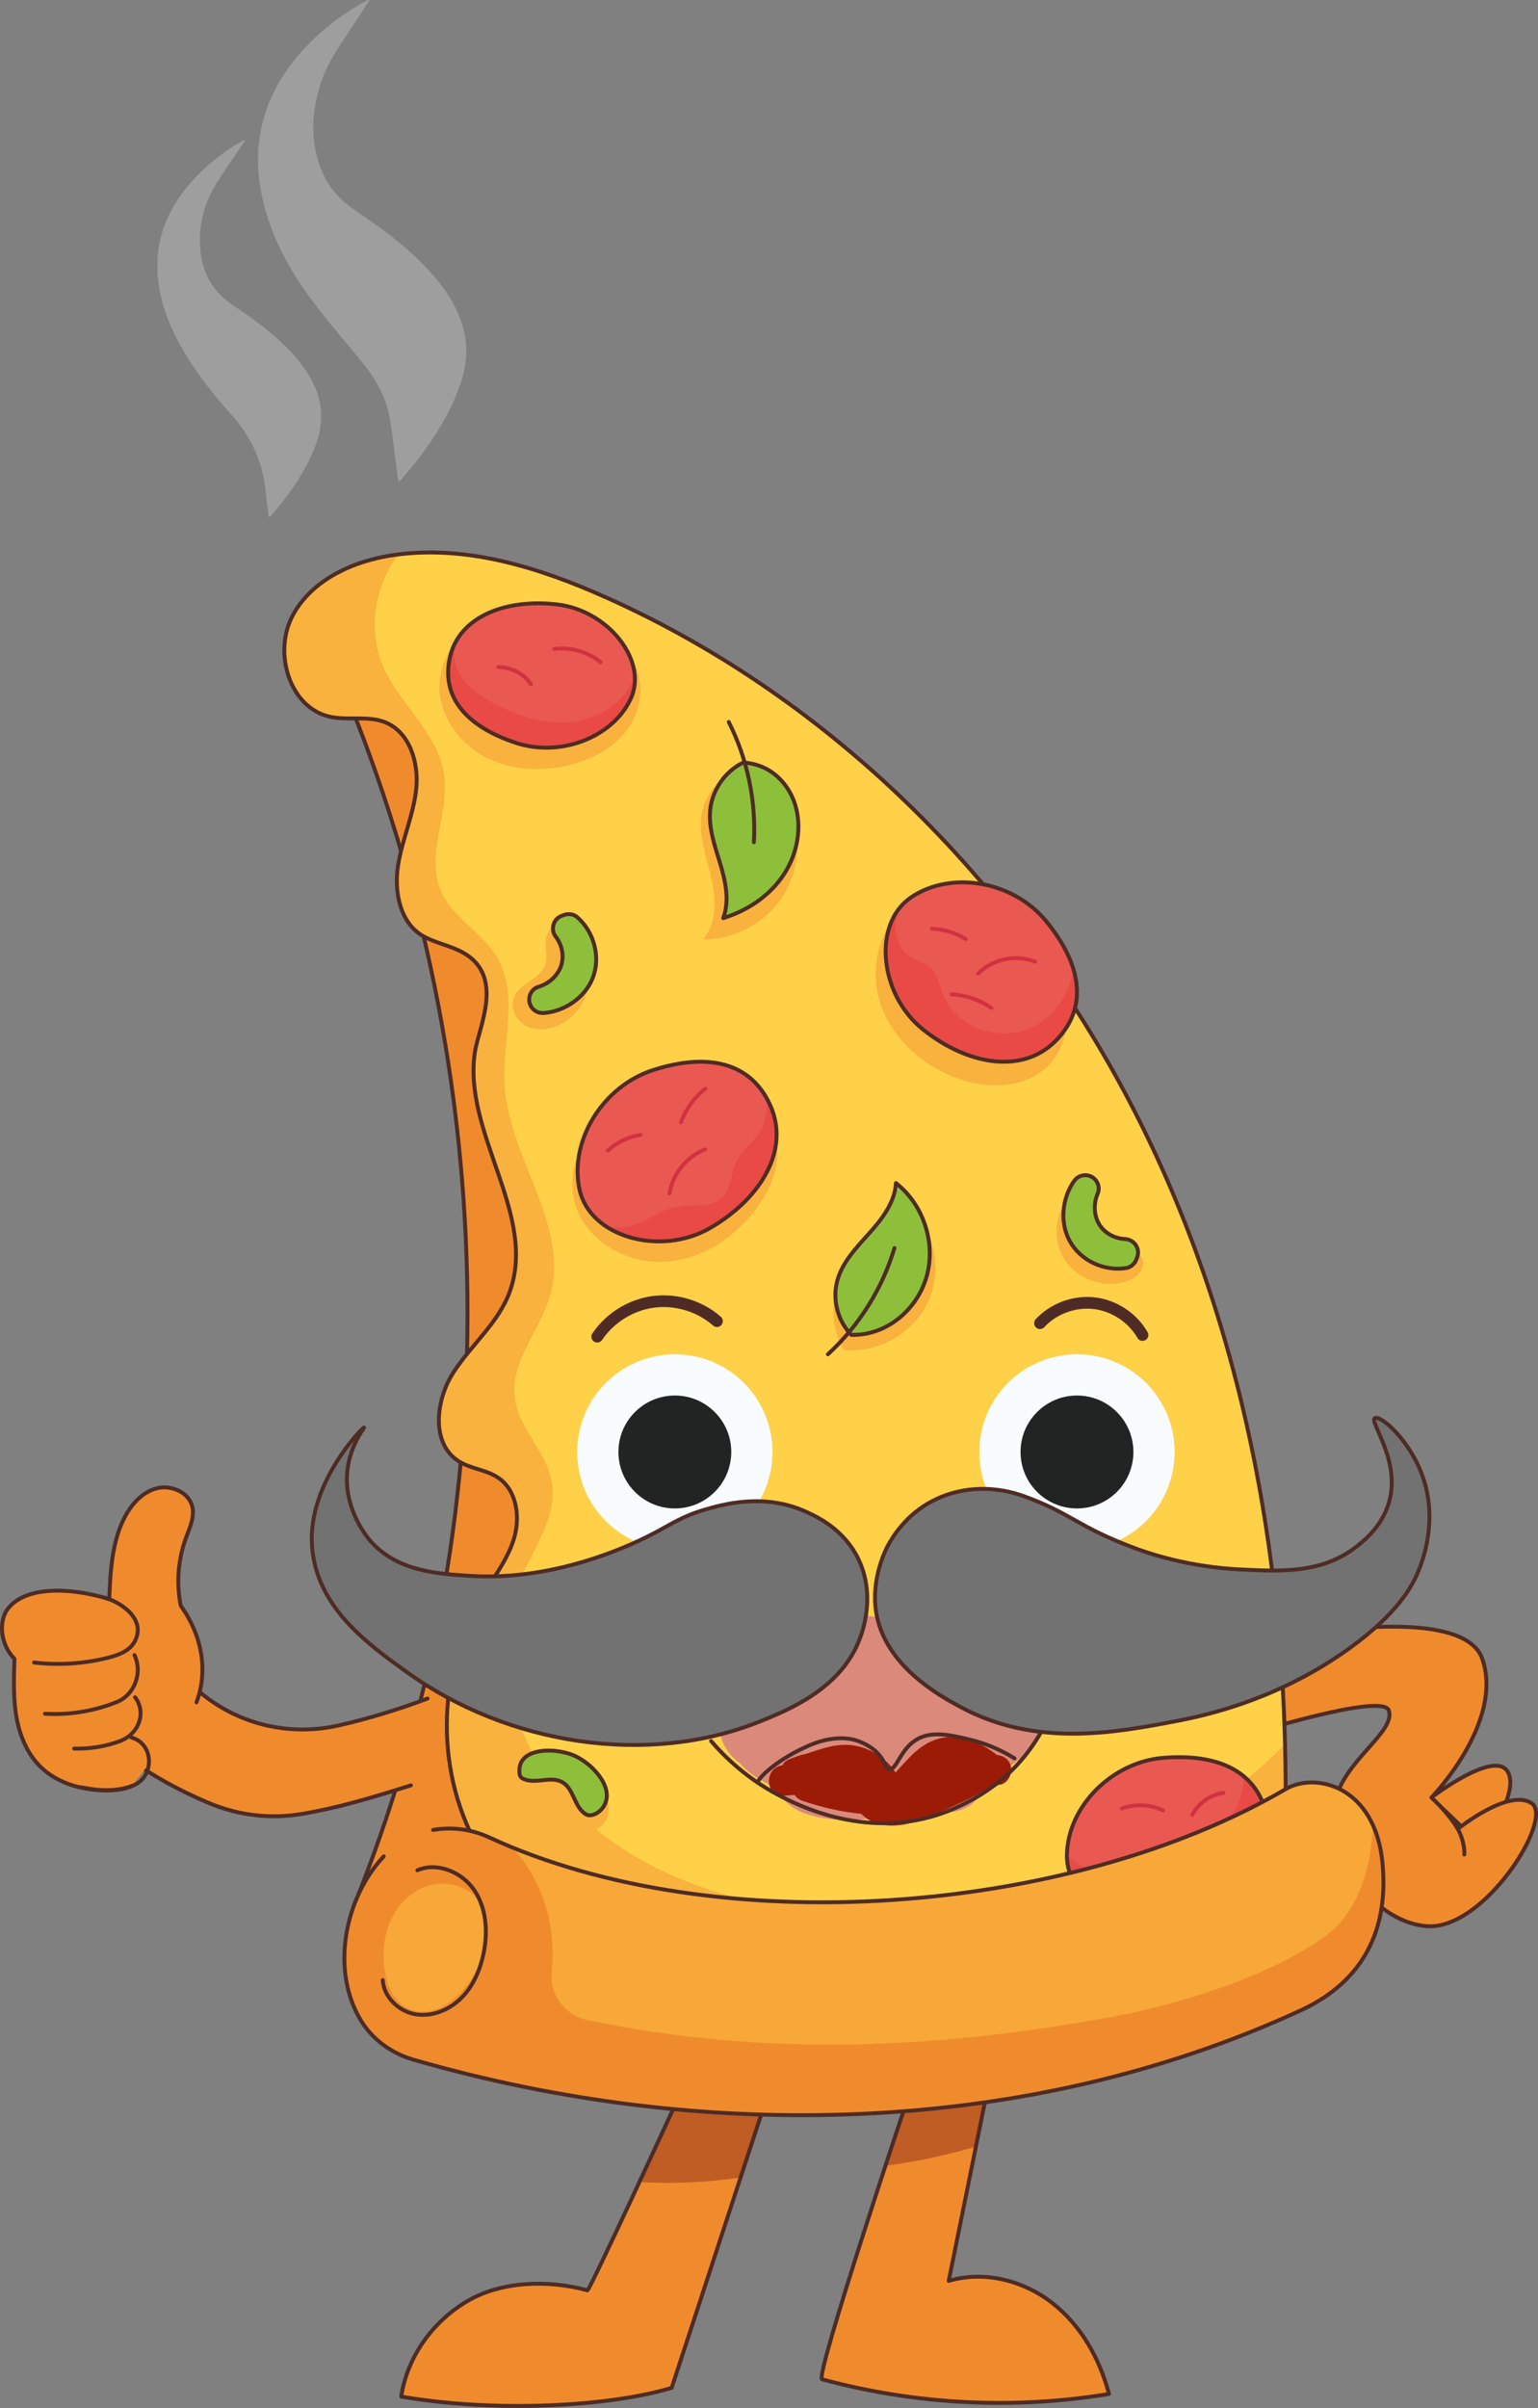 <?xml version="1.0" encoding="UTF-8"?>
<svg id="_Слой_2" data-name="Слой 2" xmlns="http://www.w3.org/2000/svg" xmlns:xlink="http://www.w3.org/1999/xlink" viewBox="0 0 394.16 616.77">
  <rect x="0" y="0" width="394.16" height="616.77" fill="#808080" stroke="none"/>
  <defs>
    <style>
      .cls-1 {
        fill: #db897b;
      }

      .cls-1, .cls-2, .cls-3, .cls-4, .cls-5, .cls-6, .cls-7, .cls-8, .cls-9 {
        stroke-width: 0px;
      }

      .cls-2 {
        fill: #222323;
      }

      .cls-3 {
        fill: #f9b23d;
      }

      .cls-10 {
        fill: #727272;
      }

      .cls-10, .cls-11, .cls-12, .cls-13, .cls-14, .cls-15, .cls-16, .cls-17 {
        stroke-linecap: round;
        stroke-linejoin: round;
      }

      .cls-10, .cls-11, .cls-12, .cls-13, .cls-14, .cls-16, .cls-17 {
        stroke: #4e2c25;
      }

      .cls-11, .cls-18 {
        fill: #f08b2d;
      }

      .cls-12, .cls-19 {
        fill: #ffd149;
      }

      .cls-13, .cls-20 {
        fill: #e94a46;
      }

      .cls-21 {
        clip-path: url(#clippath-2);
      }

      .cls-4 {
        fill: #f7a838;
      }

      .cls-22 {
        clip-path: url(#clippath-6);
      }

      .cls-5 {
        fill: #9e9e9e;
      }

      .cls-14, .cls-15, .cls-17 {
        fill: none;
      }

      .cls-23 {
        clip-path: url(#clippath-7);
      }

      .cls-6 {
        fill: #9b1b07;
      }

      .cls-24 {
        clip-path: url(#clippath-1);
      }

      .cls-25 {
        clip-path: url(#clippath-4);
      }

      .cls-15 {
        stroke: #d03241;
      }

      .cls-16 {
        fill: #8dbf3b;
      }

      .cls-7 {
        fill: #f8fcff;
      }

      .cls-26 {
        clip-path: url(#clippath);
      }

      .cls-8 {
        fill: #bf5d24;
      }

      .cls-27 {
        clip-path: url(#clippath-3);
      }

      .cls-17 {
        stroke-width: 3px;
      }

      .cls-28 {
        clip-path: url(#clippath-5);
      }

      .cls-9 {
        fill: #ed695c;
        opacity: .52;
      }
    </style>
    <clipPath id="clippath">
      <path class="cls-11" d="M232.44,538.06s-23.63,70.6-21.77,71.37c23.73,6.42,48.81,7.82,73.54,3.76-2.36-9.06-7.22-17.65-14.62-23.38-7.4-5.73-17.48-8.28-26.45-5.58l9.81-48.43-20.51,2.27Z"/>
    </clipPath>
    <clipPath id="clippath-1">
      <path class="cls-11" d="M174.17,536.65s-22.77,49.5-23.62,50c-9.88-2.73-22.03-2.43-30.84,2.79-8.81,5.23-15.32,14.14-16.89,24.42,24.74,4.25,53.93,2.45,69.32-2.25l24-73.22-21.98-1.74Z"/>
    </clipPath>
    <clipPath id="clippath-2">
      <path class="cls-12" d="M123.27,474.49c-11.71-19.61-11.67-45.66.08-65.24,2.97-4.94,6.65-9.57,8.35-15.08,1.69-5.51.78-12.4-3.98-15.64-3.05-2.08-7.07-2.28-10.18-4.26-7.12-4.52-5.93-15.58-1.38-22.67,4.56-7.1,11.54-12.72,14.44-20.64,7.25-19.79-12.06-40.67-8.89-61.51.98-6.41,7.69-19.33-2.92-25.38-3.27-1.86-7.11-2.46-10.38-4.32-5.87-3.34-7.44-11.25-6.42-17.93,1.02-6.68,3.96-12.98,4.68-19.7.72-6.72-1.67-14.59-7.94-17.11-4.43-1.77-9.5-.4-14.16-1.42-10.33-2.26-14.55-16.29-9.69-25.68,4.86-9.39,15.66-14.27,26.13-15.76,18.46-2.62,37.1,3.19,54.13,10.79,58.92,26.28,106.75,74.94,136.01,132.44,29.26,57.5,40.46,123.38,38.02,191.61-67.78,24.94-144.15,25.81-205.89-2.53Z"/>
    </clipPath>
    <clipPath id="clippath-3">
      <path class="cls-13" d="M161.68,178.89c-4.54,9.95-18.02,15.17-29.47,11.39-12.46-4.11-19.26-11.6-16.89-21.97,2.37-10.37,14.27-15.02,27.47-13.49,13.04,1.52,23.31,14.38,18.89,24.07Z"/>
    </clipPath>
    <clipPath id="clippath-4">
      <path class="cls-13" d="M233.58,229.78c10.32-6.89,26.11-4.08,34.51,6.15,9.15,11.13,10.93,22.21,2.39,30.75-8.54,8.54-22.51,6.11-33.92-2.98-11.27-8.98-13.03-27.21-2.98-33.92Z"/>
    </clipPath>
    <clipPath id="clippath-5">
      <path class="cls-13" d="M148.53,304.71c-2.71-12.41,5.87-26.41,18.76-30.59,14.03-4.56,25.26-2.12,30.21,9.22,4.95,11.34-2.59,23.74-15.53,31.21-12.78,7.38-30.81,2.24-33.44-9.84Z"/>
    </clipPath>
    <clipPath id="clippath-6">
      <path class="cls-13" d="M273.43,475.1c.22-12.4,11.53-23.78,24.72-24.85,14.36-1.17,24.48,3.67,26.63,15.56,2.15,11.89-7.81,21.98-21.78,26.17-13.8,4.14-29.79-4.8-29.57-16.88Z"/>
    </clipPath>
    <clipPath id="clippath-7">
      <path class="cls-11" d="M111,468.72c4.74-.83,9.76-.22,14.33,1.89,58.24,26.94,148.82,20,204.16-12.35,7.61-4.45,22.98-.88,24.83,19.07,2.13,23.01-11,33-20.96,37.6-70.21,32.42-153.24,34.03-227.35,12.65-5.6-1.61-10.53-5.12-13.54-10.1-7.86-12.98-4.05-31.45,5.88-41.99"/>
    </clipPath>
  </defs>
  <g id="_Слой_1-2" data-name="Слой 1">
    <g>
      <g>
        <path class="cls-11" d="M379.67,472.71s10.2-13.61,6.64-19.05c-3.57-5.44-19.52,6.79-19.52,6.79l12.88,12.26Z"/>
        <path class="cls-11" d="M318.94,421.34s55.47-12.67,60.98,3.64c5.51,16.31-13.08,35.45-13.08,35.45,0,0,3.95,3.44,6.78,8.03,0,0,12.99-10.49,18.9-6.59,5.91,3.91-12.31,32.81-27.01,31.49-14.69-1.32-25.77-20.07-23.48-31.56,2.14-10.76,15.74-18.1,13.9-23.69-1.54-4.7-36.38,6.29-36.38,6.29l-.6-23.06Z"/>
        <path class="cls-14" d="M373.37,468.07c.96,1.42,2.08,4.61,1.89,6.94"/>
      </g>
      <g>
        <path class="cls-18" d="M232.44,538.06s-23.63,70.6-21.77,71.37c23.73,6.42,48.81,7.82,73.54,3.76-2.36-9.06-7.22-17.65-14.62-23.38-7.4-5.73-17.48-8.28-26.45-5.58l9.81-48.43-20.51,2.27Z"/>
        <g class="cls-26">
          <path class="cls-8" d="M270.43,542.25c-18.27,8.34-38.2,13.04-58.27,13.73,1.68-11.87,3.36-23.75,5.04-35.62,20.63-2.87,41.12-6.84,61.33-11.88-.85,6.83-1.7,13.67-8.1,33.78Z"/>
        </g>
        <path class="cls-14" d="M232.44,538.06s-23.63,70.6-21.77,71.37c23.73,6.42,48.81,7.82,73.54,3.76-2.36-9.06-7.22-17.65-14.62-23.38-7.4-5.73-17.48-8.28-26.45-5.58l9.81-48.43-20.51,2.27Z"/>
      </g>
      <g>
        <path class="cls-18" d="M174.17,536.65s-22.77,49.5-23.62,50c-9.88-2.73-22.03-2.43-30.84,2.79-8.81,5.23-15.32,14.14-16.89,24.42,24.74,4.25,53.93,2.45,69.32-2.25l24-73.22-21.98-1.74Z"/>
        <g class="cls-24">
          <path class="cls-8" d="M200.84,555.61c-14.64,3.5-29.89,4.4-44.83,2.64,2.15-13.63,4.3-27.26,6.45-40.89,15.34.09,30.68-1.35,45.73-4.3-1.88,13.85-3.76,27.69-7.35,42.55Z"/>
        </g>
        <path class="cls-14" d="M174.17,536.65s-22.77,49.5-23.62,50c-9.88-2.73-22.03-2.43-30.84,2.79-8.81,5.23-15.32,14.14-16.89,24.42,24.74,4.25,53.93,2.45,69.32-2.25l24-73.22-21.98-1.74Z"/>
      </g>
      <path class="cls-11" d="M90.54,488.52c40.22-98.83,38.75-213.69-2.89-313.2,6.57-2.27,13.14-4.55,23.51-5.94,31.53,45.93,46.36,101.67,51.04,157.19,4.68,55.52-.25,111.34-5.17,166.84-19.58-1.34-38.93-2.76-66.48-4.89Z"/>
      <g>
        <path class="cls-19" d="M123.27,474.49c-11.71-19.61-11.67-45.66.08-65.24,2.97-4.94,6.65-9.57,8.35-15.08,1.69-5.51.78-12.4-3.98-15.64-3.05-2.08-7.07-2.28-10.18-4.26-7.12-4.52-5.93-15.58-1.38-22.67,4.56-7.1,11.54-12.72,14.44-20.64,7.25-19.79-12.06-40.67-8.89-61.51.98-6.41,7.69-19.33-2.92-25.38-3.27-1.86-7.11-2.46-10.38-4.32-5.87-3.34-7.44-11.25-6.42-17.93,1.02-6.68,3.96-12.98,4.68-19.7.72-6.72-1.67-14.59-7.94-17.11-4.43-1.77-9.5-.4-14.16-1.42-10.33-2.26-14.55-16.29-9.69-25.68,4.86-9.39,15.66-14.27,26.13-15.76,18.46-2.62,37.1,3.19,54.13,10.79,58.92,26.28,106.75,74.94,136.01,132.44,29.26,57.5,40.46,123.38,38.02,191.61-67.78,24.94-144.15,25.81-205.89-2.53Z"/>
        <g class="cls-21">
          <path class="cls-3" d="M108.63,135.96c-11.06,7.2-15.7,22.8-10.38,34.87,4.27,9.68,13.93,16.91,15.54,27.37,1.54,9.97-4.77,20.6-.85,29.89,2.92,6.91,10.61,10.64,14.42,17.1,5.69,9.63,1.28,21.85,1.98,33.01,1.16,18.52,16.71,35.73,11.66,53.59-2.56,9.04-10.29,16.98-9.08,26.3,1.01,7.8,8.11,13.68,9.48,21.43,1.58,8.89-4.65,17.01-8.18,25.32-7.58,17.84-2.32,39.44,10.07,54.34,12.39,14.9,30.86,23.72,49.78,27.95,18.91,4.22,38.48,4.26,59.91,2.78,32.43-8.14,62.25-26.39,84.26-51.56-.56,9.79-1.12,19.59-1.68,29.38-71.22,42.93-164.89,45.82-238.61,7.35,1.94-54.03,3.87-108.22-.96-162.06-4.84-53.84-16.66-107.63-40.95-155.93,14.55-11.82,33.11-18.6,53.59-21.12Z"/>
        </g>
        <path class="cls-14" d="M123.27,474.49c-11.71-19.61-11.67-45.66.08-65.24,2.97-4.94,6.65-9.57,8.35-15.08,1.69-5.51.78-12.4-3.98-15.64-3.05-2.08-7.07-2.28-10.18-4.26-7.12-4.52-5.93-15.58-1.38-22.67,4.56-7.1,11.54-12.72,14.44-20.64,7.25-19.79-12.06-40.67-8.89-61.51.98-6.41,7.69-19.33-2.92-25.38-3.27-1.86-7.11-2.46-10.38-4.32-5.87-3.34-7.44-11.25-6.42-17.93,1.02-6.68,3.96-12.98,4.68-19.7.72-6.72-1.67-14.59-7.94-17.11-4.43-1.77-9.5-.4-14.16-1.42-10.33-2.26-14.55-16.29-9.69-25.68,4.86-9.39,15.66-14.27,26.13-15.76,18.46-2.62,37.1,3.19,54.13,10.79,58.92,26.28,106.75,74.94,136.01,132.44,29.26,57.5,40.46,123.38,38.02,191.61-67.78,24.94-144.15,25.81-205.89-2.53Z"/>
      </g>
      <g>
        <path class="cls-3" d="M122.41,160.57c-6.48,2.57-10.4,9.95-9.73,16.89.67,6.94,5.43,13.13,11.59,16.39,6.16,3.26,13.53,3.79,20.36,2.4,6.54-1.33,12.96-4.59,16.66-10.15,3.7-5.55,3.99-13.61-.45-18.59-3.12-3.5-7.85-4.97-12.35-6.28-4.51-1.31-9.08-2.61-13.77-2.7-4.69-.09-9.65.99-12.31,2.04Z"/>
        <path class="cls-3" d="M143.06,237.47c-1.24-.16-2.41.82-2.88,1.98-.47,1.16-.39,2.47-.28,3.72.11,1.25.24,2.54-.12,3.73-1.16,3.82-6.57,4.86-8.06,8.56-1.1,2.72.56,6.03,3.17,7.36,2.61,1.33,5.84.96,8.48-.32,4.76-2.3,7.94-7.56,7.76-12.85-.18-5.29-3.36-11.57-8.08-12.19Z"/>
        <path class="cls-3" d="M187.49,199.03c-5.01,1.09-7.82,6.74-7.88,11.87-.06,5.13,1.87,10.05,2.9,15.07,1.03,5.03.99,10.78-2.38,14.65,7.98.09,15.88-4.09,20.29-10.74,4.41-6.65,5.19-15.56,2-22.87-1.47-3.38-3.85-6.5-7.16-8.12-3.31-1.61-7.64-1.42-7.78.13Z"/>
        <path class="cls-3" d="M233.87,230.65c-8.1,5.35-11.26,16.53-8.43,25.81,2.83,9.28,10.82,16.47,19.95,19.76,7.61,2.74,16.97,2.68,22.86-2.86,6.26-5.9,6.45-16.21,2.75-23.98-6.02-12.67-21.53-20-37.12-18.73Z"/>
        <path class="cls-3" d="M157.71,286.6c-8.96,3-13.37,14.56-9.81,23.31,3.55,8.75,13.53,13.95,22.96,13.26,9.42-.69,17.99-6.53,23.44-14.25,3.15-4.46,5.44-9.85,4.85-15.28-.95-8.73-9.53-15.31-18.28-15.98-8.76-.67-15.59,6.41-23.15,8.94Z"/>
        <path class="cls-3" d="M219.67,320.63c-6.48,6.38-8.01,17.21-3.54,25.14,8.98.98,18.29-4.42,21.9-12.7,3.61-8.28,1.23-18.77-5.59-24.69-5.2,4.95-10.39,9.92-12.76,12.25Z"/>
        <path class="cls-3" d="M275.58,304.81c-4.82,4.02-6.23,11.58-3.2,17.07,3.04,5.49,10.19,8.31,16.16,6.37,1.33-.43,2.64-1.11,3.5-2.21.87-1.1,1.21-2.69.56-3.93-.67-1.28-2.15-1.88-3.46-2.49-6.59-3.07-11.71-9.15-13.56-14.81Z"/>
        <path class="cls-3" d="M136.68,451.11c-1.86.18-3.76.99-4.8,2.54-1.05,1.55-.97,3.91.47,5.1,2.14,1.77,5.49.17,8.11,1.1,3.87,1.38,4.24,7.32,7.97,9.03,2.67,1.22,6.07-.58,7.14-3.31s.17-5.95-1.66-8.25c-1.83-2.3-4.46-3.82-7.12-5.05-3.15-1.46-6.64-1.49-10.11-1.15Z"/>
      </g>
      <g>
        <g>
          <path class="cls-20" d="M161.68,178.89c-4.54,9.95-18.02,15.17-29.47,11.39-12.46-4.11-19.26-11.6-16.89-21.97,2.37-10.37,14.27-15.02,27.47-13.49,13.04,1.52,23.31,14.38,18.89,24.07Z"/>
          <g class="cls-27">
            <path class="cls-9" d="M121.31,154.23c-3.03,4.99-6.17,10.81-4.41,16.37,1.37,4.34,5.4,7.25,9.41,9.4,5.69,3.06,12.04,5.28,18.5,5.02,6.46-.26,13.04-3.33,16.35-8.88,3.95-6.62,2.37-15.7-2.83-21.39-5.2-5.69-13.36-8.12-21.04-7.41-7.67.72-14.52,4.47-15.98,6.87Z"/>
          </g>
          <path class="cls-14" d="M161.68,178.89c-4.54,9.95-18.02,15.17-29.47,11.39-12.46-4.11-19.26-11.6-16.89-21.97,2.37-10.37,14.27-15.02,27.47-13.49,13.04,1.52,23.31,14.38,18.89,24.07Z"/>
        </g>
        <g>
          <path class="cls-15" d="M127.7,170.89c3.27-.05,6.53,1.64,8.36,4.35"/>
          <path class="cls-15" d="M142.02,166.23c4.2-.56,8.61.7,11.89,3.38"/>
        </g>
      </g>
      <g>
        <g>
          <path class="cls-20" d="M233.58,229.78c10.32-6.89,26.11-4.08,34.51,6.15,9.15,11.13,10.93,22.21,2.39,30.75-8.54,8.54-22.51,6.11-33.92-2.98-11.27-8.98-13.03-27.21-2.98-33.92Z"/>
          <g class="cls-25">
            <path class="cls-9" d="M240.11,221.8c-3.88,2.88-7.79,6.11-9.67,10.56-1.88,4.45-1,10.43,3.16,12.9,1.46.87,3.2,1.25,4.52,2.32,2.16,1.75,2.62,4.78,3.66,7.35,3.31,8.16,14.07,11.96,22.15,8.46,8.08-3.5,12.67-13.12,11.22-21.8-1.45-8.69-8.29-15.99-16.57-18.98-8.28-2.99-17.36-1.61-18.45-.8Z"/>
          </g>
          <path class="cls-14" d="M233.58,229.78c10.32-6.89,26.11-4.08,34.51,6.15,9.15,11.13,10.93,22.21,2.39,30.75-8.54,8.54-22.51,6.11-33.92-2.98-11.27-8.98-13.03-27.21-2.98-33.92Z"/>
        </g>
        <g>
          <path class="cls-15" d="M265.33,246.36c-4.89-2.01-10.95-.76-14.65,3.02"/>
          <path class="cls-15" d="M247.54,240.55c-2.61-1.61-5.63-2.54-8.69-2.66"/>
          <path class="cls-15" d="M243.9,254.7c3.64.18,7.22,1.41,10.2,3.5"/>
        </g>
      </g>
      <g>
        <g>
          <path class="cls-20" d="M148.53,304.71c-2.71-12.41,5.87-26.41,18.76-30.59,14.03-4.56,25.26-2.12,30.21,9.22,4.95,11.34-2.59,23.74-15.53,31.21-12.78,7.38-30.81,2.24-33.44-9.84Z"/>
          <g class="cls-28">
            <path class="cls-9" d="M157.21,271.74c-8.57,5.22-13.89,15.37-13.29,25.39.27,4.55,1.75,9.14,4.79,12.52,3.04,3.39,7.79,5.39,12.26,4.51,4.39-.86,7.96-4.25,12.35-5.08,3.98-.75,8.73.52,11.68-2.26,2.48-2.34,2.24-6.33,3.75-9.38,1.26-2.55,3.67-4.31,5.34-6.61,4.26-5.87,2.75-14.73-2.41-19.84-5.16-5.1-13.1-6.69-20.23-5.34-7.13,1.35-13.33,5.53-14.24,6.09Z"/>
          </g>
          <path class="cls-14" d="M148.53,304.71c-2.71-12.41,5.87-26.41,18.76-30.59,14.03-4.56,25.26-2.12,30.21,9.22,4.95,11.34-2.59,23.74-15.53,31.21-12.78,7.38-30.81,2.24-33.44-9.84Z"/>
        </g>
        <g>
          <path class="cls-15" d="M180.78,278.84c-2.83,2.23-5.03,5.26-6.27,8.64"/>
          <path class="cls-15" d="M164.2,290.7c-3.13.46-6.11,1.87-8.44,4.01"/>
          <path class="cls-15" d="M180.71,294.41c-4.73,1.81-8.34,6.27-9.12,11.27"/>
        </g>
      </g>
      <g>
        <g>
          <path class="cls-20" d="M273.43,475.1c.22-12.4,11.53-23.78,24.72-24.85,14.36-1.17,24.48,3.67,26.63,15.56,2.15,11.89-7.81,21.98-21.78,26.17-13.8,4.14-29.79-4.8-29.57-16.88Z"/>
          <g class="cls-22">
            <path class="cls-9" d="M315.23,447.45c4.94,4.21,4.23,12.5.25,17.63-3.98,5.13-10.23,7.86-16.21,10.4-6.95,2.95-15,5.9-21.78,2.56-7.22-3.55-9.65-13.54-6.33-20.87,3.31-7.33,11.02-11.94,18.93-13.42,7.91-1.48,17.59-2.73,25.14,3.7Z"/>
          </g>
          <path class="cls-14" d="M273.43,475.1c.22-12.4,11.53-23.78,24.72-24.85,14.36-1.17,24.48,3.67,26.63,15.56,2.15,11.89-7.81,21.98-21.78,26.17-13.8,4.14-29.79-4.8-29.57-16.88Z"/>
        </g>
        <g>
          <path class="cls-15" d="M287.48,463.23c3.4-1.25,7.31-1.07,10.58.49"/>
          <path class="cls-15" d="M305.58,464.82c1.57-2.99,4.64-5.14,7.99-5.59"/>
        </g>
      </g>
      <g>
        <path class="cls-16" d="M218.17,341.91c-3.51-3.6-4.92-9.11-3.57-13.95,1.32-4.75,4.93-8.45,8.21-12.12,3.29-3.67,6.52-7.88,6.8-12.8,7.02,5.44,10.28,15.29,7.89,23.84-2.39,8.55-10.29,15.28-19.33,15.03Z"/>
        <path class="cls-14" d="M229.23,319.67c-3.09,10.38-9.06,19.9-17.05,27.21"/>
      </g>
      <g>
        <path class="cls-16" d="M190.45,195.33c-4.53,2.2-7.8,6.8-8.4,11.8-.57,4.74,1.11,9.42,2.5,14,1.38,4.57,2.48,9.57.79,14.04,5.95-1.83,11.45-5.4,15.05-10.47,3.61-5.07,5.17-11.69,3.64-17.72-1.54-6.03-6.35-11.25-13.58-11.66Z"/>
        <path class="cls-14" d="M193.21,215.72c.58-10.6-1.67-21.34-6.45-30.81"/>
      </g>
      <path class="cls-16" d="M154.87,462.42c2.48-4.46-2.65-10.26-7.23-12.52-4.75-2.34-14.68-2.56-14.54,3.75.03,1.42.35,1.84,1.72,2.24,2.98.88,6.27-.89,9.06.48,3.25,1.59,3.18,6.53,6.31,8.36,1.32.77,3.61-.37,4.68-2.3Z"/>
      <path class="cls-16" d="M144.58,234.35c1.14-.4,2.43-.22,3.34.57,4.35,3.76,6.1,10.29,3.96,15.64-1.98,4.95-7.11,8.47-12.48,8.91-1.76.14-3.36-1.02-3.71-2.75h0c-.35-1.72.64-3.47,2.33-3.97,2.76-.82,5.13-3.01,5.89-5.75.67-2.42.04-5.09-1.48-7.08-1.37-1.81-.7-4.43,1.4-5.29.24-.1.49-.19.75-.28Z"/>
      <path class="cls-16" d="M291.23,322.59c-.43,1.13-1.39,2-2.58,2.2-5.68.93-11.81-1.91-14.54-6.99-2.53-4.69-1.94-10.89,1.16-15.29,1.02-1.44,2.94-1.92,4.49-1.09h0c1.55.83,2.25,2.71,1.55,4.33-1.14,2.64-.98,5.87.64,8.21,1.43,2.07,3.88,3.29,6.39,3.41,2.27.11,3.85,2.3,3.16,4.47-.08.25-.17.5-.26.76Z"/>
      <g>
        <path class="cls-18" d="M111,468.72c4.74-.83,9.76-.22,14.33,1.89,58.24,26.94,148.82,20,204.16-12.35,7.61-4.45,22.98-.88,24.83,19.07,2.13,23.01-11,33-20.96,37.6-70.21,32.42-153.24,34.03-227.35,12.65-5.6-1.61-10.53-5.12-13.54-10.1-7.86-12.98-4.05-31.45,5.88-41.99"/>
        <g class="cls-23">
          <path class="cls-4" d="M121.63,465.18c7.67,4.54,13.79,11.65,17.12,19.91,2.39,5.92,3.35,12.41,2.62,20.13-.54,5.81,3.49,11.03,9.21,12.22,45.19,9.37,88.74,7.52,134.16-.81,17.39-3.19,40.9-10.41,55.14-20.89,14.24-10.49,15.67-39.09,4.87-57.5-78.76-15.82-145.55,11.74-223.13,26.95Z"/>
        </g>
        <path class="cls-14" d="M111,468.72c4.74-.83,9.76-.22,14.33,1.89,58.24,26.94,148.82,20,204.16-12.35,7.61-4.45,22.98-.88,24.83,19.07,2.13,23.01-11,33-20.96,37.6-70.21,32.42-153.24,34.03-227.35,12.65-5.6-1.61-10.53-5.12-13.54-10.1-7.86-12.98-4.05-31.45,5.88-41.99"/>
      </g>
      <g>
        <path class="cls-4" d="M122.28,486.35c-2.88-3.37-7.84-4.6-12.12-3.45-4.28,1.15-7.82,4.45-9.76,8.43-1.95,3.98-2.41,8.58-1.85,12.98.47,3.71,1.87,7.63,5.05,9.61,2.26,1.41,5.14,1.6,7.7.87,2.55-.74,4.8-2.34,6.64-4.26,5.97-6.25,9.89-17.7,4.36-24.17Z"/>
        <path class="cls-14" d="M106.97,479.04c5.13-2.18,11.44.48,14.57,5.1,3.13,4.62,3.52,10.64,2.41,16.11-.87,4.25-2.64,8.42-5.71,11.5-3.06,3.07-7.54,4.91-11.81,4.17-4.28-.75-8.07-4.4-8.34-8.73"/>
      </g>
      <g>
        <path class="cls-11" d="M109.58,435.06c-6.51,2.46-15.22,5.24-23.2,6.98-11.95,2.6-24.48-.19-34.1-7.75-2.33-1.83-4.41-3.75-5.91-5.6-5.42,5.87-10.84,11.74-16.74,19.3,7.34,5.69,15.49,10.34,24.22,13.96,7.42,3.08,15.54,4.01,23.47,2.68,9.4-1.58,17.72-4.1,28-7.33"/>
        <g>
          <path class="cls-11" d="M50.36,436.03c3-8.09,1.47-17.04-4.04-24.75-1.16-5.76-.69-11.83,1.33-17.35.96-2.61,2.28-5.35,1.62-8.05-.89-3.67-5.38-5.6-9.04-4.68-3.66.92-6.44,3.97-8.21,7.3-3.21,6.03-3.74,13.44-4.02,21.11-8.1-2.56-20.5-3.95-25.74,2.15-2.78,3.23-2.24,9.43,1.45,13.13-.17,4.83-.35,10.03.48,14.8.83,4.77,2.74,9.47,6.19,12.86,3.93,3.85,9.51,5.64,15.01,6,2.73.18,5.97.04,8.38-1.07"/>
          <path class="cls-14" d="M26.58,409.17c3.7.89,11.15,5.23,7.94,11.28-1.27,2.4-4.09,3.46-6.72,4.13-6.21,1.57-12.7,2-19.06,1.26"/>
          <path class="cls-14" d="M34.45,423.92s.03.06.04.09c2.12,4.54-.09,10.13-4.47,11.91-5.82,2.36-12.2,3.41-18.5,3.03"/>
          <path class="cls-14" d="M34.62,434.73s.03.04.05.06c2.92,3.97.9,9.43-4.03,11.22-3.63,1.32-7.65,1.98-11.65,1.87"/>
          <path class="cls-14" d="M33.7,445.06c5.92,1.56,6,10.39.08,12.42-6.55,2.25-12.22.2-13.35.33"/>
        </g>
      </g>
      <path class="cls-17" d="M153.06,342.38c3.25-4.84,8.65-8.18,14.44-8.93,5.79-.75,11.86,1.1,16.24,4.95"/>
      <path class="cls-17" d="M266.53,338.92c3.49-3.75,8.81-5.71,13.9-5.12,5.09.59,9.82,3.71,12.37,8.15"/>
      <g>
        <circle class="cls-7" cx="172.95" cy="371.91" r="25.02"/>
        <circle class="cls-2" cx="172.95" cy="371.91" r="14.46"/>
        <circle class="cls-7" cx="276.01" cy="371.91" r="25.02"/>
        <circle class="cls-2" cx="276.01" cy="371.91" r="14.46"/>
        <path class="cls-1" d="M250.77,430.23c-2.89.55-6.75-1.73-9.33-2.77-1.9-.77-7.88-4.33-7.57-1.9-1.26-9.86-12-15.78-20.04-8.3-6.09,5.66-13.04,10.32-20.78,13.42-5.86,2.34-10.05,7.85-8.2,14.44.71,2.54,2.54,4.95,4.88,6.61.8.95,1.76,1.84,2.89,2.69,1.43,1.08,3.05,1.97,4.74,2.76,2.52,2.7,4.65,5.7,8.64,7.21,5.84,2.2,12.78,1.98,18.93,1.29,2.64-.3,5.22-.73,7.73-1.3,3.67.36,7.39.41,11.46-.26,4.97-.83,7.57-3.91,8.28-7.56,3.37-1.96,6.64-4.19,9.81-6.7,10.1-7.98-1.24-21.56-11.42-19.62Z"/>
        <g>
          <path class="cls-10" d="M227.53,395.94c1.1-2.06,4.55-7.94,11.51-11.51,8.54-4.39,17.32-3.39,23.33-1.21,12.52,4.54,13.45,7.72,28.48,13.33,2.96,1.11,13.26,4.77,26.97,5.45,10.43.52,20.93,1.05,29.69-5.76,1.91-1.48,6.7-5.21,8.48-11.51,3.05-10.8-5.19-20.54-3.64-21.51,1.36-.85,9.16,5.66,12.42,15.45,3.7,11.09-.18,21.09-1.21,23.63-1.5,3.7-5.08,10.8-17.88,20-16.65,11.96-33.66,16.52-43.93,18.48-15.97,3.05-36.29,6.92-55.75-3.64-5.2-2.82-19.5-10.58-21.51-24.54-1.22-8.45,2.55-15.76,3.03-16.66Z"/>
          <path class="cls-10" d="M167.54,392.76c4.65-2.46,7.38-4.41,13.03-6.06,4.59-1.34,15.26-4.45,26.21.61,2.66,1.23,9.48,4.38,13.18,11.97,4.51,9.26,1.12,18.48.45,20.3-4.72,12.84-18.11,18.36-26.06,21.51-28.62,11.34-64.19,5.79-89.99-12.73-10.2-7.32-23.22-16.67-24.39-32.27-1.21-16.21,13.08-30.59,13.33-30.45.15.08-4.12,5.08-4.39,12.57-.32,8.96,5.28,15.63,5.91,16.36,6.85,7.93,17.32,8.57,25.9,9.09,22.9,1.39,43.13-8.96,46.81-10.91Z"/>
        </g>
        <path class="cls-6" d="M259.03,452.32c-.47-1.72-1.91-2.67-3.52-2.79-4.43-3.46-10.21-5.87-15.81-3.91-4.43,1.55-7.13,5.11-10.18,8.38-2.41-3.67-6.46-6.27-10.78-6.92-4.33-.64-8.19.83-12.15,2.15-1.11.23-2.2.57-3.27.99-.08.02-.16.05-.24.07,0,0,0,.02,0,.02-.31.13-.63.23-.94.37-.8.36-1.33.88-1.64,1.49-4.68.54-4.6,7.98.33,7.78.94-.04,1.87-.12,2.8-.2.46.65,1.12,1.19,2.05,1.51,4.84,1.66,9.94,2.86,15.06,3.33,1.05,1.12,2.4,1.95,3.86,2.43,3.47,1.12,7.43.47,10.81-.66,3.54-1.18,6.98-2.82,10.37-4.39,2.85-1.32,5.63-2.78,8.26-4.49.76-.1,1.51-.21,2.26-.35,2.08-.4,3.26-2.89,2.73-4.81Z"/>
        <path class="cls-14" d="M182.24,445.96c3.69,4.28,9.27,9.6,17.1,13.73,4.37,2.3,23.61,12.61,44.55,3.82,13.63-5.73,19.66-14.34,22.68-19.43"/>
        <path class="cls-14" d="M194.13,456.56c.72-1.8,5.71-6.23,13.31-9.51,1.11-.48,7.7-3.32,13.33-.76,1.12.51,2.99,1.36,4.58,3.26,1.64,1.96,1.59,3.36,2.54,3.56,1.86.39,2.71-4.84,6.82-7.42,3.98-2.51,9.03-1.27,14.24,0,2.68.66,6.66,1.95,11.06,4.7"/>
      </g>
      <path class="cls-5" d="M94.69.08c-2.18,3.33-4.28,6.57-6.42,9.79-2.18,3.29-4.36,6.58-5.68,10.34-2.85,8.08-3.38,16.16.15,24.2,1.88,4.28,5.09,7.38,8.94,9.95,7.26,4.85,14.21,10.08,19.89,16.8,3.28,3.88,5.89,8.12,7.2,13.1,1.35,5.11.71,10.07-1.07,14.92-3.27,8.92-8.68,16.52-14.86,23.63-.14.16-.34.27-.7.54-.11-.55-.2-.93-.25-1.31-.64-4.87-1.15-9.76-1.95-14.6-.9-5.47-3.51-10.2-6.98-14.47-3.78-4.65-7.72-9.18-11.4-13.92-5.39-6.93-9.99-14.35-12.78-22.75-5.82-17.52-2.05-32.76,11.02-45.73,4.14-4.11,8.82-7.52,13.96-10.31.17-.09.34-.19.52-.26.06-.02.14.02.41.08Z"/>
      <path class="cls-5" d="M68.88,132.44c-.26-2.11-.58-4.2-.77-6.3-.67-7.64-3.66-14.2-8.79-19.9-5.13-5.7-9.85-11.74-13.51-18.53-3.48-6.47-5.7-13.28-5.47-20.73.24-7.7,3.4-14.21,8.33-19.94,3.8-4.41,8.28-8.01,13.34-10.88.16-.09.33-.16.74-.36-.19.42-.25.65-.37.84-2.26,3.37-4.61,6.69-6.78,10.13-3.18,5.04-4.71,10.59-4.31,16.57.42,6.23,3.03,11.28,8.33,14.79,4.81,3.19,9.48,6.57,13.6,10.64,2.8,2.76,5.24,5.8,7.02,9.33,2.78,5.52,2.63,11.11.35,16.73-2.67,6.57-6.72,12.25-11.38,17.53-.04.04-.14.04-.34.08Z"/>
    </g>
  </g>
</svg>